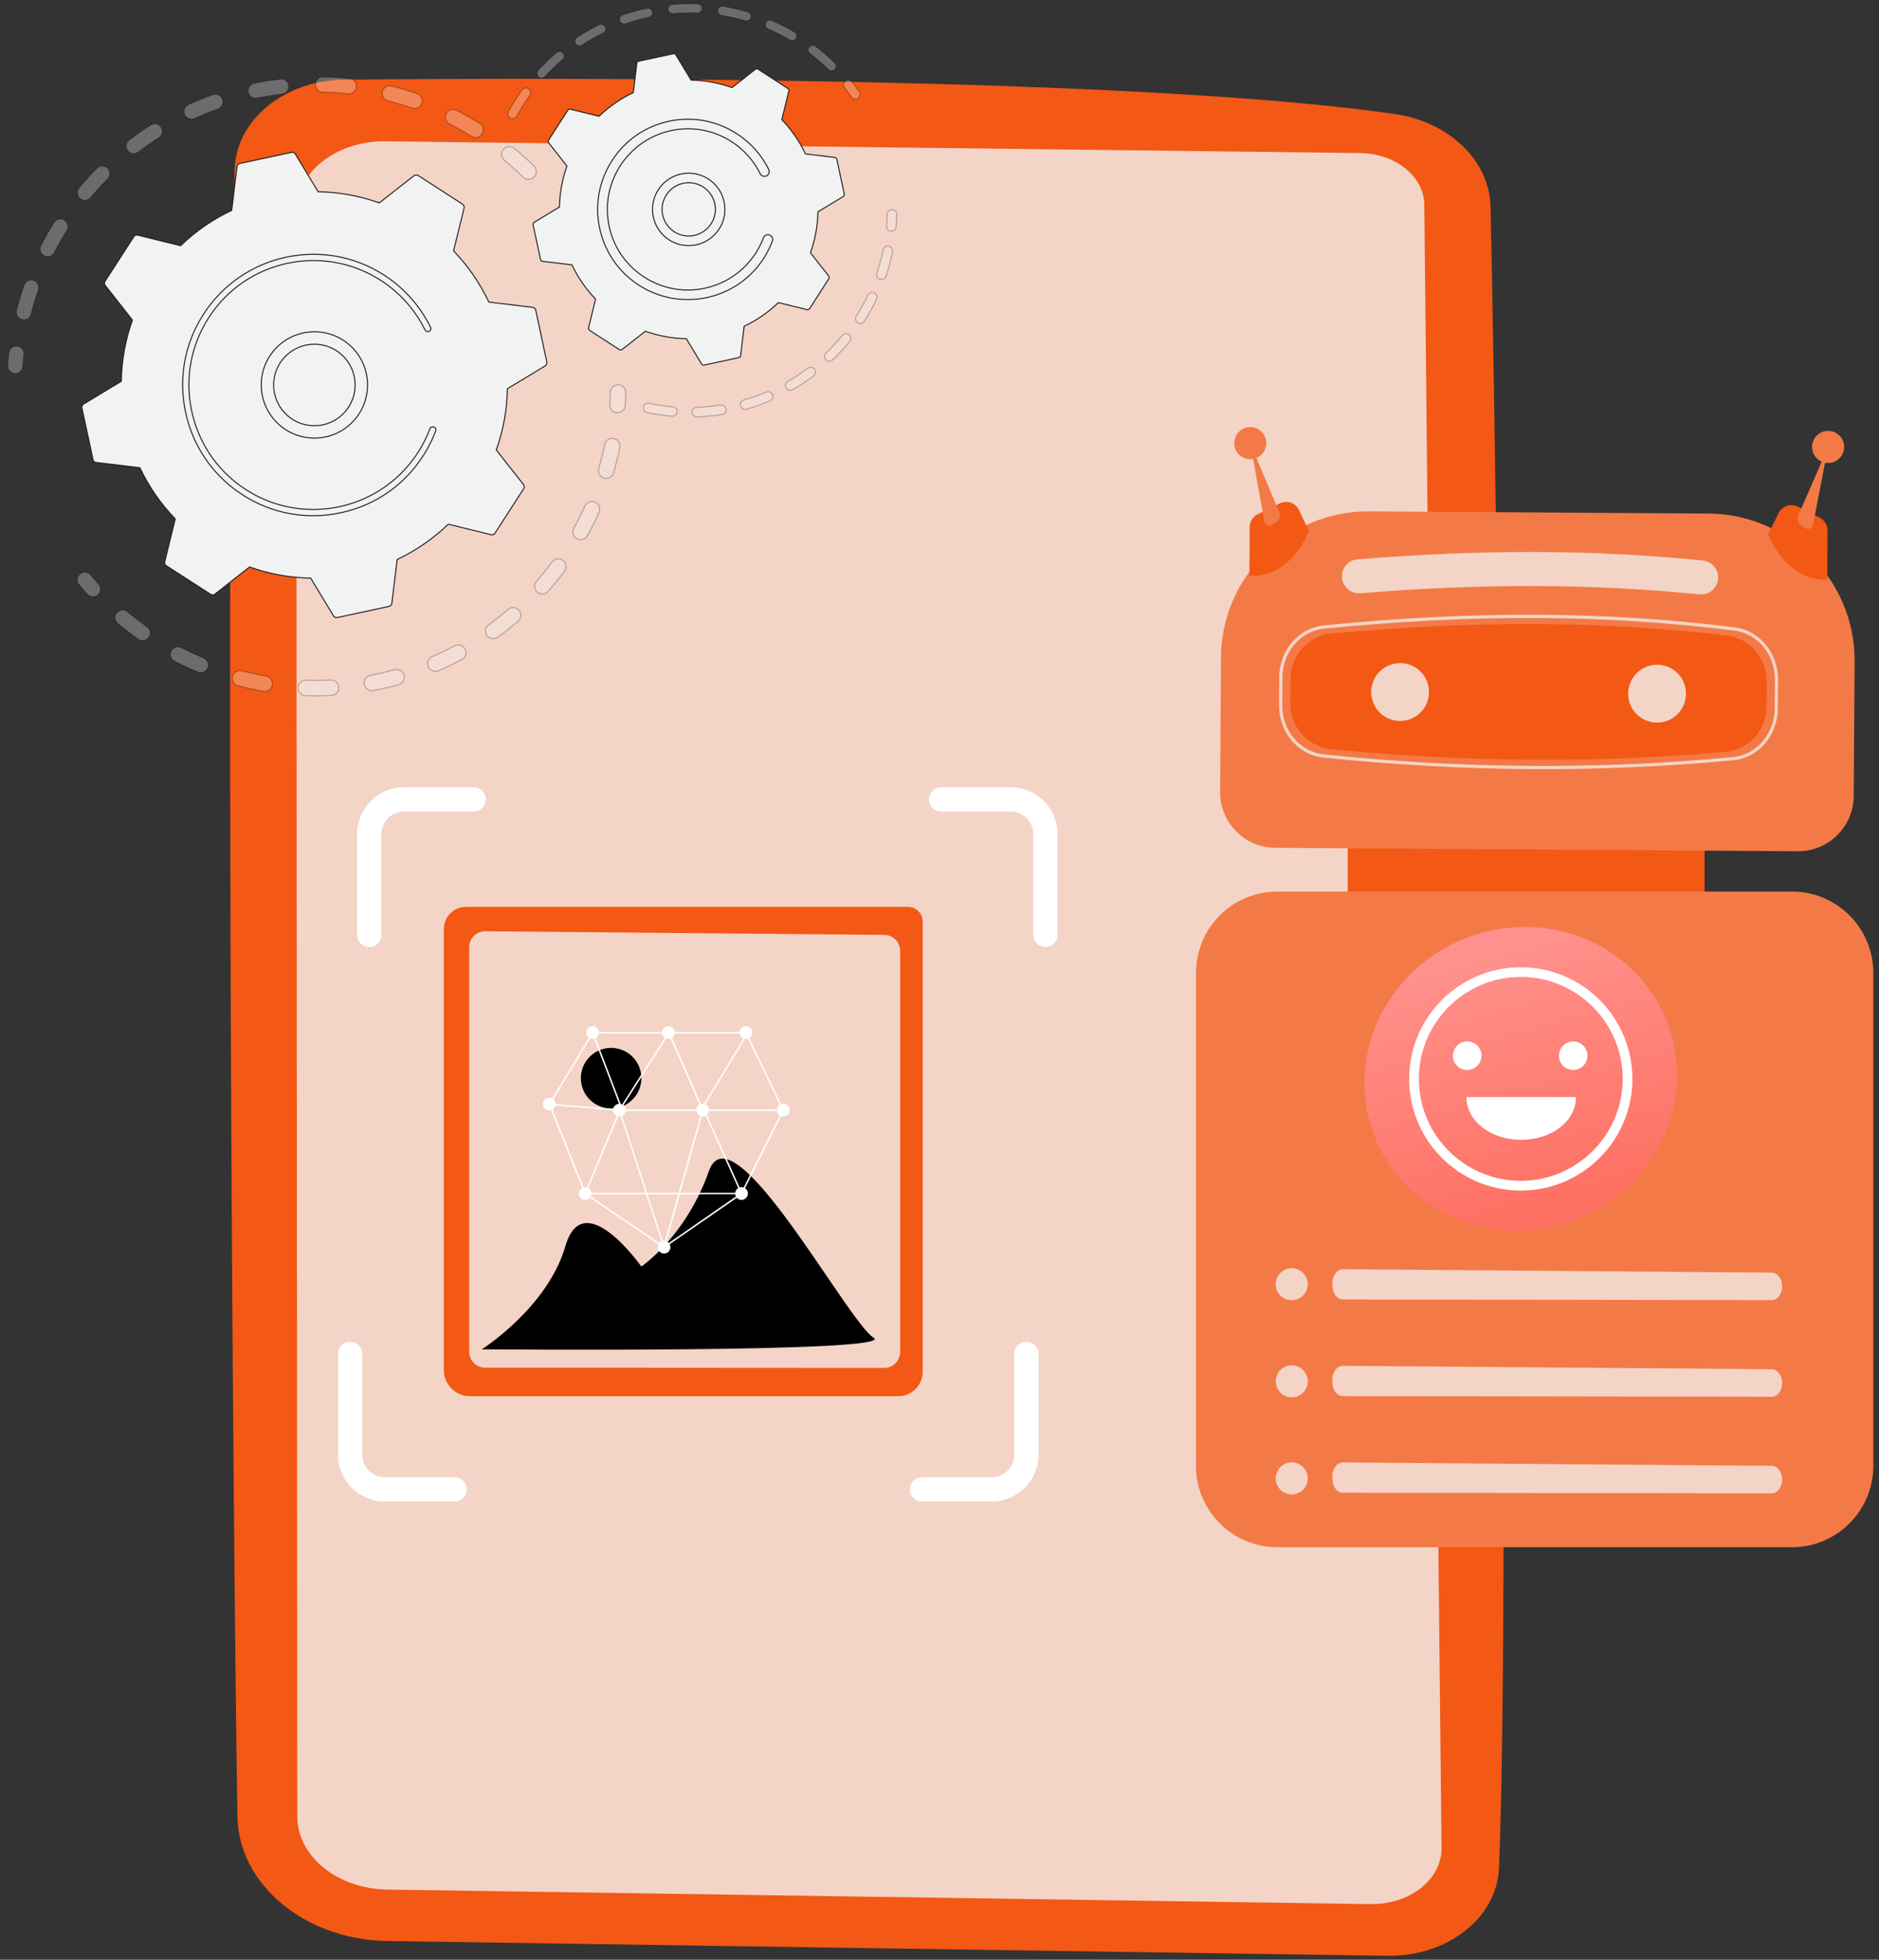 <svg width="211" height="220" viewBox="0 0 211 220" fill="none" xmlns="http://www.w3.org/2000/svg">
<rect x="0" y="0" width="211" height="220" fill="#333333" stroke="none"/>
<path d="M155.799 219.56L43.49 217.9C34.254 217.763 26.785 211.564 26.662 203.922C26.106 169.976 25.298 51.267 26.352 18.974C26.532 13.424 31.973 9.008 38.684 8.943C64.786 8.705 127.54 8.625 156.607 12.796C162.727 13.677 167.251 18.028 167.374 23.159C168.052 51.606 169.683 177.452 168.326 209.724C168.095 215.295 162.532 219.661 155.799 219.56Z" fill="#F35815"/>
<path d="M153.908 213.758L43.483 212.127C37.898 212.047 33.402 208.396 33.387 203.936L33.265 23.78C33.25 19.356 37.753 15.798 43.288 15.863L152.732 17.184C156.686 17.227 159.897 19.796 159.941 22.964L161.875 207.429C161.932 210.958 158.332 213.823 153.908 213.758Z" fill="#F3D4C7"/>
<path d="M41.462 106.313C40.712 106.313 40.099 105.7 40.099 104.949V93.634C40.099 90.74 42.458 88.381 45.352 88.381H53.182C53.932 88.381 54.546 88.994 54.546 89.745C54.546 90.495 53.932 91.108 53.182 91.108H45.352C43.959 91.108 42.826 92.241 42.826 93.634V104.949C42.826 105.707 42.22 106.313 41.462 106.313Z" fill="white"/>
<path d="M117.393 106.313C116.642 106.313 116.029 105.7 116.029 104.949V93.634C116.029 92.241 114.896 91.108 113.503 91.108H105.673C104.923 91.108 104.31 90.495 104.31 89.745C104.31 88.994 104.923 88.381 105.673 88.381H113.503C116.397 88.381 118.757 90.74 118.757 93.634V104.949C118.757 105.707 118.151 106.313 117.393 106.313Z" fill="white"/>
<path d="M51.046 168.562H43.216C40.323 168.562 37.963 166.202 37.963 163.308V151.993C37.963 151.242 38.576 150.629 39.327 150.629C40.077 150.629 40.691 151.242 40.691 151.993V163.308C40.691 164.701 41.824 165.834 43.216 165.834H51.046C51.797 165.834 52.41 166.447 52.41 167.198C52.41 167.948 51.797 168.562 51.046 168.562Z" fill="white"/>
<path d="M111.367 168.562H103.538C102.787 168.562 102.174 167.948 102.174 167.198C102.174 166.447 102.787 165.834 103.538 165.834H111.367C112.76 165.834 113.893 164.701 113.893 163.308V151.993C113.893 151.242 114.507 150.629 115.257 150.629C116.008 150.629 116.621 151.242 116.621 151.993V163.308C116.614 166.202 114.261 168.562 111.367 168.562Z" fill="white"/>
<g opacity="0.3">
<path d="M59.973 19.876C59.634 20.215 59.086 20.222 58.739 19.883C58.075 19.226 57.368 18.591 56.647 17.992C56.279 17.689 56.228 17.148 56.524 16.78C56.524 16.773 56.531 16.773 56.531 16.765C56.841 16.397 57.39 16.347 57.758 16.65C58.516 17.278 59.259 17.949 59.959 18.642C60.276 18.959 60.305 19.457 60.031 19.803C60.017 19.832 59.995 19.854 59.973 19.876ZM52.937 15.315C52.144 14.817 51.314 14.355 50.484 13.929C50.058 13.713 49.885 13.186 50.101 12.76C50.325 12.335 50.845 12.161 51.27 12.378C52.144 12.825 53.017 13.316 53.854 13.835C54.265 14.088 54.388 14.629 54.135 15.034C54.114 15.062 54.099 15.091 54.078 15.12C53.803 15.459 53.313 15.553 52.937 15.315ZM46.27 12.14C45.382 11.837 44.48 11.562 43.571 11.339C43.102 11.223 42.82 10.747 42.935 10.285C43.051 9.823 43.527 9.535 43.989 9.65C44.942 9.888 45.901 10.177 46.832 10.494C47.287 10.653 47.525 11.144 47.374 11.598C47.337 11.692 47.294 11.779 47.229 11.858C47.013 12.14 46.63 12.262 46.27 12.14ZM39.068 10.538C38.137 10.437 37.191 10.379 36.253 10.357C35.77 10.35 35.394 9.953 35.402 9.47C35.409 8.986 35.813 8.611 36.289 8.618C37.271 8.64 38.274 8.705 39.248 8.806C39.724 8.856 40.071 9.282 40.02 9.766C39.998 9.939 39.934 10.09 39.833 10.213C39.659 10.437 39.371 10.566 39.068 10.538ZM31.678 10.581C30.747 10.689 29.816 10.841 28.892 11.028C28.423 11.122 27.962 10.819 27.868 10.35C27.774 9.881 28.077 9.419 28.546 9.325C29.513 9.13 30.494 8.972 31.476 8.856C31.952 8.799 32.385 9.138 32.443 9.621C32.472 9.859 32.4 10.09 32.255 10.263C32.118 10.429 31.916 10.552 31.678 10.581ZM24.483 12.255C23.603 12.566 22.723 12.919 21.871 13.309C21.431 13.504 20.918 13.316 20.716 12.876C20.521 12.436 20.709 11.923 21.149 11.721C22.044 11.317 22.975 10.942 23.899 10.61C24.353 10.451 24.851 10.689 25.01 11.137C25.111 11.432 25.053 11.743 24.866 11.974C24.779 12.096 24.642 12.197 24.483 12.255ZM2.466 35.889C1.997 35.773 1.716 35.297 1.838 34.835C2.076 33.883 2.365 32.923 2.69 31.992C2.849 31.537 3.347 31.299 3.794 31.458C4.249 31.617 4.487 32.107 4.328 32.562C4.018 33.45 3.751 34.359 3.52 35.261C3.491 35.384 3.433 35.499 3.354 35.593C3.152 35.853 2.805 35.975 2.466 35.889ZM17.851 15.481C17.065 15.979 16.285 16.52 15.542 17.09C15.16 17.379 14.611 17.307 14.323 16.924C14.034 16.542 14.106 16 14.489 15.705C15.275 15.106 16.091 14.536 16.921 14.009C17.325 13.749 17.866 13.872 18.118 14.276C18.32 14.601 18.292 15.005 18.061 15.286C18.003 15.358 17.931 15.423 17.851 15.481ZM4.956 28.73C4.53 28.514 4.357 27.987 4.581 27.561C5.028 26.688 5.519 25.815 6.045 24.978C6.298 24.566 6.839 24.444 7.243 24.703C7.647 24.956 7.777 25.497 7.518 25.901C7.02 26.695 6.551 27.518 6.125 28.355C6.096 28.405 6.067 28.456 6.031 28.499C5.778 28.817 5.331 28.925 4.956 28.73ZM12.1 20.107C11.443 20.77 10.801 21.471 10.202 22.192C9.892 22.56 9.343 22.611 8.975 22.3C8.614 21.997 8.557 21.456 8.853 21.088C8.86 21.081 8.86 21.081 8.867 21.074C9.495 20.316 10.173 19.58 10.859 18.88C11.198 18.541 11.746 18.533 12.093 18.873C12.41 19.19 12.432 19.688 12.158 20.034C12.143 20.063 12.122 20.085 12.1 20.107Z" fill="#F1F2F2" stroke="#231F20" stroke-width="0.116" stroke-miterlimit="10"/>
<path d="M2.401 41.626C2.509 41.489 2.574 41.323 2.588 41.142C2.617 40.695 2.661 40.24 2.704 39.793C2.754 39.316 2.408 38.883 1.932 38.833C1.455 38.782 1.022 39.129 0.972 39.605C0.921 40.074 0.878 40.558 0.849 41.027C0.82 41.503 1.181 41.922 1.658 41.95C1.961 41.972 2.228 41.842 2.401 41.626Z" fill="#F1F2F2" stroke="#231F20" stroke-width="0.116" stroke-miterlimit="10"/>
</g>
<g opacity="0.3">
<path d="M11.118 66.681C11.377 66.356 11.37 65.873 11.082 65.555C10.779 65.223 10.483 64.877 10.194 64.531C9.884 64.162 9.335 64.112 8.967 64.422C8.599 64.733 8.549 65.281 8.859 65.649C9.162 66.01 9.48 66.378 9.797 66.724C10.122 67.078 10.67 67.107 11.024 66.782C11.053 66.746 11.089 66.717 11.118 66.681Z" fill="#F1F2F2" stroke="#231F20" stroke-width="0.116" stroke-miterlimit="10"/>
<path d="M61.553 66.392C61.235 66.753 60.687 66.789 60.326 66.472C59.965 66.154 59.929 65.606 60.247 65.245C60.853 64.559 61.437 63.838 61.993 63.087C62.275 62.705 62.823 62.625 63.213 62.907C63.595 63.196 63.675 63.737 63.393 64.126C63.155 64.451 62.91 64.769 62.657 65.079C62.303 65.526 61.928 65.967 61.553 66.392ZM64.779 60.482C64.36 60.251 64.209 59.717 64.439 59.299C64.887 58.49 65.305 57.653 65.681 56.816C65.876 56.376 66.395 56.181 66.828 56.376C67.268 56.571 67.463 57.09 67.268 57.523C66.871 58.404 66.431 59.284 65.962 60.136C65.94 60.179 65.912 60.222 65.883 60.258C65.623 60.59 65.154 60.691 64.779 60.482ZM58.183 69.726C57.447 70.354 56.682 70.968 55.895 71.538C55.506 71.819 54.964 71.733 54.683 71.343C54.401 70.953 54.488 70.412 54.878 70.13C55.628 69.589 56.357 69.012 57.05 68.413C57.411 68.103 57.966 68.139 58.277 68.507C58.551 68.832 58.551 69.293 58.298 69.618C58.262 69.647 58.226 69.69 58.183 69.726ZM67.824 53.67C67.362 53.533 67.095 53.049 67.232 52.595C67.492 51.707 67.716 50.805 67.896 49.903C67.99 49.434 68.452 49.124 68.921 49.225C69.39 49.318 69.7 49.78 69.599 50.249C69.404 51.202 69.173 52.154 68.899 53.085C68.863 53.201 68.813 53.302 68.748 53.389C68.531 53.641 68.17 53.771 67.824 53.67ZM51.868 74.034C51.017 74.489 50.129 74.915 49.235 75.297C48.794 75.485 48.282 75.283 48.094 74.843C47.907 74.403 48.109 73.89 48.549 73.703C49.393 73.342 50.238 72.938 51.046 72.505C51.472 72.281 51.998 72.44 52.222 72.865C52.388 73.183 52.345 73.551 52.136 73.818C52.071 73.905 51.977 73.977 51.868 74.034ZM44.768 76.863C43.83 77.123 42.877 77.34 41.924 77.52C41.455 77.607 41.001 77.296 40.907 76.827C40.82 76.351 41.131 75.896 41.6 75.81C42.502 75.644 43.411 75.427 44.299 75.189C44.76 75.059 45.244 75.333 45.367 75.795C45.446 76.077 45.374 76.358 45.208 76.567C45.1 76.704 44.948 76.813 44.768 76.863ZM37.212 78.076C36.245 78.126 35.264 78.133 34.297 78.097C33.813 78.083 33.438 77.679 33.46 77.195C33.474 76.712 33.878 76.337 34.362 76.358C35.278 76.387 36.216 76.38 37.133 76.337C37.616 76.315 38.02 76.683 38.042 77.166C38.056 77.39 37.984 77.592 37.854 77.751C37.703 77.931 37.472 78.061 37.212 78.076ZM29.577 77.607C28.625 77.441 27.658 77.231 26.727 76.986C26.265 76.863 25.983 76.387 26.106 75.925C26.229 75.463 26.705 75.182 27.167 75.305C28.055 75.535 28.971 75.737 29.88 75.889C30.357 75.969 30.674 76.423 30.587 76.892C30.559 77.044 30.501 77.174 30.407 77.289C30.212 77.534 29.902 77.664 29.577 77.607ZM22.224 75.471C21.329 75.103 20.441 74.684 19.575 74.237C19.149 74.013 18.984 73.493 19.2 73.06C19.424 72.635 19.943 72.469 20.369 72.685C21.185 73.111 22.036 73.501 22.88 73.854C23.321 74.042 23.537 74.547 23.349 74.994C23.321 75.074 23.277 75.139 23.227 75.204C23.003 75.507 22.592 75.622 22.224 75.471ZM15.527 71.783C14.942 71.372 14.365 70.939 13.809 70.491C13.607 70.332 13.412 70.166 13.21 70.001C12.842 69.69 12.785 69.142 13.102 68.774C13.412 68.406 13.961 68.355 14.329 68.665C14.517 68.824 14.704 68.976 14.899 69.127C15.426 69.553 15.974 69.964 16.53 70.354C16.92 70.628 17.021 71.177 16.739 71.567C16.732 71.581 16.718 71.595 16.71 71.61C16.422 71.971 15.909 72.043 15.527 71.783Z" fill="#F1F2F2" stroke="#231F20" stroke-width="0.116" stroke-miterlimit="10"/>
<path d="M70.025 46.006C70.133 45.869 70.205 45.703 70.212 45.515C70.241 45.046 70.263 44.563 70.27 44.087C70.277 43.603 69.895 43.206 69.419 43.199C68.935 43.192 68.538 43.567 68.531 44.05C68.524 44.505 68.502 44.96 68.473 45.407C68.444 45.883 68.805 46.302 69.289 46.331C69.585 46.352 69.859 46.223 70.025 46.006Z" fill="#F1F2F2" stroke="#231F20" stroke-width="0.116" stroke-miterlimit="10"/>
</g>
<path d="M60.161 34.821C60.124 34.648 59.987 34.525 59.814 34.503L54.9 33.911C53.911 31.826 52.583 29.878 50.931 28.167L52.114 23.361C52.158 23.195 52.086 23.015 51.941 22.921L46.955 19.702C46.81 19.609 46.623 19.616 46.486 19.724L42.596 22.777C40.359 21.976 38.035 21.564 35.726 21.528L33.164 17.292C33.078 17.141 32.897 17.069 32.731 17.105L26.929 18.353C26.763 18.389 26.633 18.526 26.612 18.699L26.02 23.614C23.934 24.602 21.986 25.93 20.276 27.583L15.47 26.399C15.304 26.356 15.123 26.428 15.029 26.572L11.796 31.573C11.703 31.718 11.71 31.905 11.818 32.042L14.871 35.932C14.07 38.169 13.658 40.493 13.622 42.802L9.386 45.364C9.235 45.45 9.163 45.631 9.199 45.797L10.447 51.599C10.483 51.765 10.62 51.895 10.793 51.916L15.708 52.508C16.696 54.594 18.024 56.542 19.677 58.252L18.5 63.066C18.457 63.232 18.529 63.412 18.674 63.506L23.66 66.724C23.805 66.818 23.992 66.811 24.129 66.703L28.019 63.65C30.256 64.451 32.58 64.862 34.889 64.898L37.451 69.135C37.537 69.286 37.718 69.358 37.884 69.322L43.686 68.074C43.852 68.038 43.981 67.901 44.003 67.727L44.595 62.813C46.68 61.824 48.629 60.497 50.339 58.844L55.145 60.028C55.311 60.071 55.492 59.999 55.585 59.854L58.804 54.868C58.898 54.724 58.891 54.536 58.782 54.399L55.73 50.509C56.531 48.272 56.942 45.948 56.978 43.639L61.214 41.077C61.366 40.991 61.438 40.81 61.402 40.644L60.161 34.821Z" fill="#F1F2F2" stroke="#231F20" stroke-width="0.116" stroke-miterlimit="10"/>
<path d="M39.378 47.579C36.975 49.824 33.186 49.694 30.942 47.283C29.852 46.114 29.29 44.599 29.34 43.004C29.398 41.409 30.069 39.937 31.238 38.847C33.641 36.603 37.43 36.733 39.674 39.143C41.716 41.33 41.788 44.664 39.977 46.937C39.789 47.161 39.594 47.377 39.378 47.579ZM30.733 43.055C30.689 44.274 31.122 45.443 31.96 46.338C33.677 48.185 36.578 48.286 38.425 46.562C40.273 44.844 40.374 41.943 38.649 40.096C36.932 38.248 34.031 38.148 32.183 39.872C32.017 40.031 31.866 40.197 31.721 40.37C31.115 41.128 30.769 42.059 30.733 43.055Z" fill="#F1F2F2" stroke="#231F20" stroke-width="0.116" stroke-miterlimit="10"/>
<path d="M46.63 52.407C46.94 52.017 47.236 51.606 47.51 51.18C47.597 51.043 47.684 50.913 47.763 50.776C48.167 50.105 48.521 49.398 48.809 48.669C48.816 48.662 48.816 48.647 48.824 48.64C48.838 48.611 48.845 48.582 48.86 48.553C48.881 48.496 48.903 48.445 48.925 48.388C48.982 48.243 48.932 48.084 48.816 47.991C48.788 47.969 48.759 47.947 48.723 47.94C48.542 47.875 48.34 47.962 48.275 48.142C47.929 49.066 47.474 49.961 46.933 50.798C44.248 54.962 39.709 57.22 35.091 57.191C32.522 57.177 29.924 56.455 27.615 54.962C27.211 54.702 26.821 54.42 26.446 54.124C23.942 52.126 22.217 49.34 21.531 46.165C20.745 42.513 21.423 38.775 23.451 35.643C27.629 29.163 36.296 27.301 42.769 31.48C43.166 31.739 43.556 32.014 43.924 32.309C45.519 33.587 46.825 35.196 47.727 37.036C47.748 37.087 47.785 37.123 47.821 37.152C47.922 37.231 48.066 37.253 48.189 37.195C48.362 37.108 48.434 36.899 48.347 36.726C47.395 34.799 46.031 33.103 44.357 31.761C43.967 31.451 43.563 31.162 43.144 30.888C36.347 26.5 27.247 28.463 22.859 35.261C20.73 38.552 20.016 42.477 20.846 46.309C21.567 49.643 23.379 52.566 26.006 54.666C26.395 54.976 26.806 55.272 27.232 55.546C30.523 57.675 34.449 58.389 38.281 57.559C41.607 56.852 44.53 55.041 46.63 52.407Z" fill="#F1F2F2" stroke="#231F20" stroke-width="0.116" stroke-miterlimit="10"/>
<g opacity="0.3">
<path d="M96.474 10.92C96.618 10.74 96.632 10.48 96.495 10.278C96.236 9.903 95.954 9.535 95.673 9.174C95.485 8.943 95.153 8.9 94.915 9.087C94.684 9.268 94.641 9.607 94.828 9.845C95.095 10.184 95.362 10.538 95.615 10.899C95.788 11.144 96.12 11.202 96.365 11.028C96.409 10.999 96.445 10.963 96.474 10.92Z" fill="#F1F2F2" stroke="#231F20" stroke-width="0.116" stroke-miterlimit="10"/>
<path d="M93.768 7.81C93.558 8.019 93.219 8.026 93.01 7.817C92.476 7.29 91.906 6.792 91.321 6.323C91.199 6.222 91.076 6.128 90.946 6.027C90.708 5.847 90.665 5.508 90.845 5.277C91.025 5.06 91.365 4.995 91.596 5.176C91.725 5.277 91.855 5.378 91.985 5.479C92.599 5.97 93.198 6.497 93.753 7.045C93.955 7.24 93.97 7.55 93.797 7.767C93.789 7.781 93.782 7.795 93.768 7.81ZM88.68 4.505C87.894 4.043 87.078 3.632 86.248 3.271C85.974 3.155 85.851 2.838 85.967 2.564C86.082 2.289 86.4 2.167 86.674 2.282C87.547 2.657 88.406 3.098 89.221 3.574C89.474 3.725 89.561 4.05 89.416 4.31C89.402 4.332 89.387 4.353 89.373 4.375C89.207 4.584 88.911 4.642 88.68 4.505ZM83.679 2.347C82.806 2.095 81.911 1.892 81.016 1.748C80.721 1.698 80.526 1.423 80.569 1.135C80.62 0.839 80.894 0.644 81.182 0.687C82.121 0.839 83.059 1.048 83.975 1.315C84.257 1.402 84.422 1.698 84.343 1.979C84.322 2.051 84.293 2.109 84.249 2.167C84.119 2.333 83.896 2.412 83.679 2.347ZM78.303 1.481C77.394 1.445 76.477 1.474 75.575 1.553C75.279 1.582 75.02 1.358 74.991 1.063C74.962 0.767 75.186 0.507 75.481 0.478C76.427 0.399 77.386 0.37 78.339 0.406C78.635 0.413 78.866 0.666 78.859 0.962C78.852 1.084 78.808 1.192 78.743 1.279C78.642 1.409 78.476 1.488 78.303 1.481ZM72.876 1.957C71.989 2.145 71.101 2.39 70.25 2.686C69.968 2.78 69.665 2.636 69.564 2.354C69.47 2.073 69.615 1.77 69.896 1.669C70.791 1.358 71.722 1.099 72.653 0.904C72.941 0.839 73.23 1.026 73.288 1.315C73.324 1.481 73.28 1.64 73.179 1.763C73.107 1.856 72.999 1.929 72.876 1.957ZM67.731 3.733C66.916 4.13 66.122 4.584 65.364 5.082C65.119 5.248 64.78 5.176 64.621 4.923C64.462 4.678 64.527 4.346 64.779 4.18C65.573 3.66 66.41 3.184 67.262 2.766C67.529 2.636 67.854 2.744 67.984 3.011C68.077 3.206 68.049 3.422 67.919 3.581C67.861 3.646 67.803 3.697 67.731 3.733ZM63.178 6.713C62.485 7.298 61.828 7.933 61.207 8.604C61.005 8.82 60.666 8.835 60.45 8.633C60.233 8.43 60.219 8.099 60.421 7.875C61.07 7.175 61.763 6.504 62.485 5.89C62.709 5.695 63.048 5.724 63.242 5.955C63.408 6.157 63.408 6.439 63.25 6.641C63.228 6.662 63.199 6.691 63.178 6.713ZM57.311 13.251C57.051 13.107 56.957 12.782 57.094 12.522C57.484 11.8 57.924 11.086 58.4 10.408C58.472 10.307 58.545 10.198 58.617 10.098C58.783 9.852 59.122 9.802 59.367 9.975C59.605 10.148 59.663 10.48 59.49 10.725C59.418 10.819 59.353 10.92 59.288 11.014C58.833 11.663 58.415 12.349 58.047 13.034C58.032 13.063 58.011 13.092 57.996 13.114C57.823 13.316 57.541 13.374 57.311 13.251Z" fill="#F1F2F2" stroke="#231F20" stroke-width="0.116" stroke-miterlimit="10"/>
</g>
<g opacity="0.3">
<path d="M95.413 38.342C94.822 39.064 94.179 39.757 93.501 40.406C93.284 40.608 92.945 40.601 92.743 40.392C92.541 40.175 92.548 39.836 92.758 39.634C93.4 39.021 94.013 38.357 94.584 37.664C94.771 37.433 95.11 37.404 95.341 37.592C95.572 37.772 95.601 38.104 95.413 38.342C95.421 38.342 95.421 38.335 95.413 38.342ZM96.323 36.228C96.07 36.069 95.998 35.737 96.157 35.485C96.633 34.734 97.073 33.94 97.463 33.139C97.593 32.872 97.91 32.757 98.177 32.887C98.444 33.017 98.56 33.334 98.43 33.601C98.026 34.446 97.564 35.275 97.066 36.062C97.059 36.076 97.044 36.091 97.03 36.112C96.864 36.322 96.561 36.372 96.323 36.228ZM91.35 42.218C90.6 42.78 89.806 43.293 88.998 43.755C88.738 43.899 88.413 43.812 88.262 43.553C88.118 43.293 88.204 42.968 88.464 42.816C89.236 42.376 89.994 41.878 90.708 41.344C90.946 41.164 91.286 41.214 91.459 41.453C91.61 41.655 91.596 41.922 91.444 42.109C91.423 42.16 91.394 42.189 91.35 42.218ZM98.812 31.328C98.531 31.234 98.379 30.931 98.473 30.65C98.754 29.805 98.993 28.932 99.173 28.059C99.231 27.77 99.519 27.583 99.808 27.64C100.097 27.698 100.284 27.987 100.227 28.276C100.039 29.192 99.794 30.108 99.498 30.996C99.476 31.054 99.447 31.111 99.411 31.162C99.267 31.328 99.029 31.407 98.812 31.328ZM86.472 45.003C85.614 45.364 84.719 45.674 83.817 45.934C83.528 46.013 83.232 45.847 83.153 45.566C83.073 45.277 83.239 44.981 83.521 44.902C84.379 44.657 85.231 44.361 86.054 44.014C86.328 43.899 86.645 44.029 86.754 44.303C86.833 44.491 86.797 44.7 86.674 44.844C86.631 44.909 86.559 44.967 86.472 45.003ZM81.074 46.533C80.151 46.677 79.205 46.764 78.275 46.8C77.979 46.807 77.726 46.576 77.719 46.28C77.712 45.984 77.942 45.732 78.238 45.725C79.126 45.696 80.028 45.609 80.908 45.472C81.204 45.429 81.478 45.624 81.522 45.919C81.543 46.071 81.5 46.223 81.414 46.338C81.327 46.439 81.212 46.511 81.074 46.533ZM75.453 46.728C74.522 46.648 73.584 46.504 72.667 46.316C72.379 46.252 72.191 45.97 72.256 45.681C72.314 45.393 72.602 45.205 72.891 45.27C73.764 45.458 74.659 45.588 75.547 45.667C75.843 45.696 76.059 45.956 76.037 46.252C76.03 46.36 75.987 46.461 75.922 46.54C75.814 46.663 75.641 46.742 75.453 46.728Z" fill="#F1F2F2"/>
<path d="M95.413 38.342C94.822 39.064 94.179 39.757 93.501 40.406C93.284 40.608 92.945 40.601 92.743 40.392C92.541 40.175 92.548 39.836 92.758 39.634C93.4 39.021 94.013 38.357 94.584 37.664C94.771 37.433 95.11 37.404 95.341 37.592C95.572 37.772 95.601 38.104 95.413 38.342ZM95.413 38.342C95.421 38.335 95.421 38.342 95.413 38.342ZM96.323 36.228C96.07 36.069 95.998 35.737 96.157 35.485C96.633 34.734 97.073 33.94 97.463 33.139C97.593 32.872 97.91 32.757 98.177 32.887C98.444 33.017 98.56 33.334 98.43 33.601C98.026 34.446 97.564 35.275 97.066 36.062C97.059 36.076 97.044 36.091 97.03 36.112C96.864 36.322 96.561 36.372 96.323 36.228ZM91.35 42.218C90.6 42.78 89.806 43.293 88.998 43.755C88.738 43.899 88.413 43.812 88.262 43.553C88.118 43.293 88.204 42.968 88.464 42.816C89.236 42.376 89.994 41.878 90.708 41.344C90.946 41.164 91.286 41.214 91.459 41.453C91.61 41.655 91.596 41.922 91.444 42.109C91.423 42.16 91.394 42.189 91.35 42.218ZM98.812 31.328C98.531 31.234 98.379 30.931 98.473 30.65C98.754 29.805 98.993 28.932 99.173 28.059C99.231 27.77 99.519 27.583 99.808 27.64C100.097 27.698 100.284 27.987 100.227 28.276C100.039 29.192 99.794 30.108 99.498 30.996C99.476 31.054 99.447 31.111 99.411 31.162C99.267 31.328 99.029 31.407 98.812 31.328ZM86.472 45.003C85.614 45.364 84.719 45.674 83.817 45.934C83.528 46.013 83.232 45.847 83.153 45.566C83.073 45.277 83.239 44.981 83.521 44.902C84.379 44.657 85.231 44.361 86.054 44.014C86.328 43.899 86.645 44.029 86.754 44.303C86.833 44.491 86.797 44.7 86.674 44.844C86.631 44.909 86.559 44.967 86.472 45.003ZM81.074 46.533C80.151 46.677 79.205 46.764 78.275 46.8C77.979 46.807 77.726 46.576 77.719 46.28C77.712 45.984 77.942 45.732 78.238 45.725C79.126 45.696 80.028 45.609 80.908 45.472C81.204 45.429 81.478 45.624 81.522 45.919C81.543 46.071 81.5 46.223 81.414 46.338C81.327 46.439 81.212 46.511 81.074 46.533ZM75.453 46.728C74.522 46.648 73.584 46.504 72.667 46.316C72.379 46.252 72.191 45.97 72.256 45.681C72.314 45.393 72.602 45.205 72.891 45.27C73.764 45.458 74.659 45.588 75.547 45.667C75.843 45.696 76.059 45.956 76.037 46.252C76.03 46.36 75.987 46.461 75.922 46.54C75.814 46.663 75.641 46.742 75.453 46.728Z" stroke="#231F20" stroke-width="0.116" stroke-miterlimit="10"/>
<path d="M100.508 25.757C100.573 25.678 100.616 25.577 100.623 25.461C100.659 24.999 100.681 24.545 100.695 24.09C100.703 23.794 100.464 23.549 100.169 23.542C99.873 23.534 99.627 23.773 99.62 24.068C99.613 24.501 99.591 24.942 99.555 25.375C99.534 25.67 99.75 25.93 100.046 25.952C100.234 25.966 100.4 25.887 100.508 25.757Z" fill="#F1F2F2" stroke="#231F20" stroke-width="0.116" stroke-miterlimit="10"/>
</g>
<path d="M93.97 17.884C93.948 17.768 93.855 17.682 93.739 17.675L90.448 17.278C89.784 15.878 88.897 14.579 87.793 13.431L88.579 10.22C88.608 10.105 88.558 9.989 88.464 9.924L85.13 7.774C85.029 7.709 84.906 7.716 84.812 7.788L82.207 9.83C80.706 9.296 79.155 9.022 77.611 8.993L75.893 6.157C75.835 6.056 75.72 6.006 75.604 6.035L71.722 6.872C71.606 6.893 71.52 6.987 71.513 7.103L71.116 10.393C69.716 11.057 68.417 11.945 67.269 13.049L64.058 12.262C63.943 12.233 63.827 12.284 63.762 12.378L61.605 15.719C61.54 15.82 61.547 15.943 61.619 16.037L63.661 18.642C63.127 20.143 62.853 21.694 62.824 23.238L59.988 24.956C59.887 25.014 59.837 25.129 59.865 25.245L60.703 29.127C60.724 29.242 60.818 29.329 60.934 29.336L64.224 29.733C64.888 31.133 65.776 32.432 66.88 33.58L66.093 36.791C66.064 36.906 66.115 37.022 66.209 37.087L69.55 39.244C69.651 39.309 69.773 39.302 69.867 39.23L72.472 37.188C73.974 37.722 75.525 37.996 77.069 38.025L78.787 40.861C78.844 40.962 78.96 41.012 79.075 40.983L82.958 40.146C83.073 40.125 83.16 40.031 83.167 39.916L83.564 36.625C84.964 35.961 86.263 35.073 87.41 33.969L90.622 34.756C90.737 34.785 90.853 34.734 90.918 34.64L93.068 31.299C93.133 31.198 93.126 31.075 93.053 30.982L91.011 28.377C91.545 26.875 91.82 25.324 91.848 23.78L94.684 22.062C94.785 22.005 94.836 21.889 94.807 21.773L93.97 17.884Z" fill="#F1F2F2" stroke="#231F20" stroke-width="0.116" stroke-miterlimit="10"/>
<path d="M80.107 26.479C79.313 27.222 78.281 27.604 77.192 27.568C76.109 27.532 75.099 27.07 74.363 26.277C72.833 24.638 72.927 22.062 74.565 20.532C76.203 19.003 78.779 19.096 80.309 20.734C81.053 21.528 81.435 22.56 81.399 23.65C81.37 24.53 81.06 25.36 80.519 26.038C80.396 26.19 80.259 26.334 80.107 26.479ZM75.15 25.541C75.691 26.125 76.434 26.464 77.235 26.493C78.036 26.522 78.794 26.233 79.378 25.692C79.963 25.144 80.302 24.407 80.331 23.607C80.36 22.805 80.071 22.048 79.53 21.463C78.404 20.258 76.513 20.193 75.301 21.312C75.193 21.413 75.092 21.521 75.005 21.636C74.089 22.777 74.125 24.444 75.15 25.541Z" fill="#F1F2F2" stroke="#231F20" stroke-width="0.116" stroke-miterlimit="10"/>
<path d="M85.159 29.841C85.368 29.574 85.57 29.3 85.758 29.004C86.133 28.427 86.443 27.806 86.696 27.164C86.71 27.135 86.718 27.106 86.732 27.078C86.819 26.854 86.739 26.608 86.566 26.471C86.523 26.435 86.472 26.407 86.422 26.385C86.147 26.277 85.837 26.421 85.729 26.695C85.505 27.294 85.209 27.871 84.863 28.413C84.841 28.442 84.827 28.47 84.805 28.499C83.968 29.769 82.842 30.787 81.529 31.487C80.814 31.869 80.049 32.151 79.241 32.331C79.234 32.331 79.227 32.331 79.22 32.338C79.198 32.346 79.176 32.346 79.162 32.353C76.802 32.865 74.377 32.418 72.35 31.111C72.09 30.945 71.837 30.758 71.592 30.57C69.968 29.271 68.85 27.474 68.409 25.418C67.897 23.058 68.345 20.633 69.651 18.606C70.964 16.578 72.985 15.178 75.344 14.665C77.704 14.153 80.129 14.601 82.157 15.907C82.416 16.073 82.662 16.253 82.9 16.441C83.932 17.27 84.776 18.31 85.361 19.5C85.397 19.573 85.447 19.637 85.505 19.681C85.664 19.803 85.888 19.84 86.075 19.746C86.342 19.616 86.45 19.291 86.321 19.024C85.664 17.696 84.726 16.527 83.564 15.604C83.297 15.387 83.016 15.192 82.727 15.005C80.454 13.54 77.748 13.042 75.106 13.612C72.465 14.182 70.199 15.741 68.734 18.021C67.269 20.294 66.771 23 67.341 25.642C67.839 27.944 69.088 29.957 70.899 31.407C71.166 31.624 71.448 31.826 71.743 32.014C76.16 34.857 81.955 33.846 85.159 29.841Z" fill="#F1F2F2" stroke="#231F20" stroke-width="0.116" stroke-miterlimit="10"/>
<path d="M191.412 90.271H151.34V102.128H191.412V90.271Z" fill="#F35815"/>
<path d="M191.874 57.653L153.721 57.408C144.643 57.35 137.167 64.725 137.109 73.804L137.008 88.915C136.986 92.335 139.765 95.15 143.185 95.178L201.898 95.561C205.318 95.583 208.132 92.804 208.161 89.384L208.262 74.273C208.327 65.187 200.945 57.711 191.874 57.653Z" fill="#F37A46"/>
<path d="M198.376 79.338C198.362 81.98 196.341 84.181 193.707 84.412C179.469 85.66 164.712 85.602 149.521 84.109C146.887 83.849 144.881 81.619 144.896 78.971L144.91 76.192C144.924 73.558 146.938 71.364 149.557 71.119C164.336 69.748 179.108 69.589 193.88 71.336C196.464 71.639 198.405 73.854 198.383 76.459L198.376 79.338Z" fill="#F35815"/>
<path d="M157.221 80.933C159.014 80.933 160.468 79.48 160.468 77.686C160.468 75.892 159.014 74.439 157.221 74.439C155.428 74.439 153.974 75.892 153.974 77.686C153.974 79.48 155.428 80.933 157.221 80.933Z" fill="#F3D4C7"/>
<path d="M189.327 77.895C189.312 79.692 187.855 81.135 186.058 81.121C184.261 81.107 182.818 79.649 182.832 77.852C182.847 76.055 184.304 74.612 186.101 74.626C187.898 74.633 189.341 76.098 189.327 77.895Z" fill="#F3D4C7"/>
<path d="M142.197 49.759C142.19 50.755 141.381 51.556 140.385 51.548C139.39 51.541 138.589 50.733 138.596 49.737C138.603 48.741 139.411 47.94 140.407 47.947C141.403 47.955 142.204 48.77 142.197 49.759Z" fill="#F37A46"/>
<path d="M140.299 64.646C140.299 64.646 144.6 65.223 146.988 59.623L145.863 57.256C145.48 56.448 144.513 56.116 143.712 56.506L141.23 57.725C140.689 57.992 140.342 58.548 140.335 59.154L140.299 64.646Z" fill="#F35815"/>
<path d="M140.746 50.589C140.703 50.48 140.537 50.531 140.559 50.646L141.987 58.57C142.023 58.75 142.139 58.902 142.312 58.974C142.485 59.046 142.673 59.032 142.825 58.931L143.286 58.627C143.669 58.375 143.82 57.884 143.64 57.466L140.746 50.589Z" fill="#F37A46"/>
<path d="M203.485 50.163C203.478 51.159 204.279 51.974 205.275 51.974C206.271 51.981 207.086 51.18 207.086 50.184C207.094 49.189 206.293 48.373 205.297 48.373C204.301 48.359 203.493 49.167 203.485 50.163Z" fill="#F37A46"/>
<path d="M205.188 65.065C205.188 65.065 200.88 65.584 198.563 59.955L199.725 57.603C200.122 56.802 201.089 56.477 201.89 56.881L204.351 58.13C204.892 58.404 205.231 58.959 205.224 59.566L205.188 65.065Z" fill="#F35815"/>
<path d="M205.116 51.058L203.586 58.923C203.55 59.111 203.42 59.27 203.247 59.342C203.074 59.414 202.871 59.392 202.713 59.284L202.287 58.996C201.904 58.736 201.767 58.245 201.948 57.827L204.928 50.993C204.971 50.892 205.137 50.942 205.116 51.058Z" fill="#F37A46"/>
<path d="M152.588 66.602C151.606 66.594 150.784 65.844 150.697 64.848C150.61 63.794 151.39 62.878 152.443 62.791C166.328 61.651 179.007 61.694 191.217 62.921C192.263 63.029 193.028 63.96 192.927 65.014C192.819 66.06 191.888 66.825 190.834 66.724C178.862 65.519 166.407 65.476 152.761 66.602C152.703 66.602 152.645 66.602 152.588 66.602Z" fill="#F3D4C7"/>
<path d="M171.87 86.338C164.156 86.288 156.384 85.855 148.597 85.039C145.747 84.744 143.611 82.203 143.625 79.136L143.647 76.041C143.668 72.995 145.819 70.491 148.648 70.21C165.346 68.543 180.45 68.615 194.818 70.433C197.596 70.787 199.682 73.313 199.66 76.322L199.639 79.519C199.617 82.579 197.459 85.083 194.616 85.35C187.14 86.057 179.534 86.389 171.87 86.338ZM172.952 69.38C165.202 69.329 157.149 69.726 148.691 70.571C146.043 70.838 144.029 73.19 144.015 76.048L143.993 79.144C143.971 82.023 145.97 84.404 148.64 84.686C164.127 86.309 179.591 86.411 194.594 84.996C197.25 84.744 199.27 82.391 199.292 79.519L199.314 76.322C199.335 73.501 197.387 71.119 194.782 70.794C187.717 69.9 180.472 69.43 172.952 69.38Z" fill="#F3D4C7"/>
<path d="M201.226 173.692H143.438C138.393 173.692 134.302 169.601 134.302 164.557V109.221C134.302 104.177 138.393 100.086 143.438 100.086H201.226C206.271 100.086 210.362 104.177 210.362 109.221V164.557C210.355 169.601 206.271 173.692 201.226 173.692Z" fill="#F37A46"/>
<path d="M188.315 120.659C188.315 121.128 188.294 121.59 188.258 122.045C187.839 127.075 185.162 131.592 181.178 134.551C178.4 136.622 174.98 137.935 171.249 138.13C161.42 138.65 153.229 131.239 153.229 121.576C153.229 116.582 155.416 112.072 158.887 108.882C159.414 108.399 159.97 107.944 160.554 107.518C163.563 105.346 167.265 104.069 171.249 104.069C180.789 104.076 188.315 111.502 188.315 120.659Z" fill="url(#paint0_linear_42_60)"/>
<path d="M170.772 133.656C163.859 133.656 158.237 128.034 158.237 121.121C158.237 114.208 163.859 108.586 170.772 108.586C177.685 108.586 183.307 114.208 183.307 121.121C183.307 128.034 177.685 133.656 170.772 133.656ZM170.772 109.669C164.458 109.669 159.327 114.807 159.327 121.114C159.327 127.428 164.465 132.559 170.772 132.559C177.086 132.559 182.217 127.421 182.217 121.114C182.217 114.807 177.086 109.669 170.772 109.669Z" fill="white"/>
<path d="M164.761 120.118C165.646 120.118 166.363 119.401 166.363 118.516C166.363 117.631 165.646 116.914 164.761 116.914C163.876 116.914 163.159 117.631 163.159 118.516C163.159 119.401 163.876 120.118 164.761 120.118Z" fill="white"/>
<path d="M176.661 120.118C177.545 120.118 178.263 119.401 178.263 118.516C178.263 117.631 177.545 116.914 176.661 116.914C175.776 116.914 175.059 117.631 175.059 118.516C175.059 119.401 175.776 120.118 176.661 120.118Z" fill="white"/>
<path d="M176.971 123.156C176.971 125.884 174.222 127.955 170.823 127.955C167.424 127.955 164.675 125.884 164.675 123.156H176.971Z" fill="white"/>
<path d="M146.851 144.185C146.843 145.181 146.035 145.974 145.039 145.967C144.043 145.96 143.25 145.152 143.257 144.156C143.264 143.16 144.072 142.366 145.068 142.373C146.057 142.381 146.858 143.196 146.851 144.185Z" fill="#F3D4C7"/>
<path d="M146.851 155.081C146.843 156.077 146.035 156.871 145.039 156.864C144.043 156.857 143.25 156.048 143.257 155.053C143.264 154.057 144.072 153.263 145.068 153.27C146.057 153.277 146.858 154.093 146.851 155.081Z" fill="#F3D4C7"/>
<path d="M146.851 165.978C146.843 166.974 146.035 167.768 145.039 167.761C144.043 167.753 143.25 166.945 143.257 165.949C143.264 164.953 144.072 164.16 145.068 164.167C146.057 164.174 146.858 164.99 146.851 165.978Z" fill="#F3D4C7"/>
<path d="M149.614 144.091L149.621 144.394C149.643 145.224 150.162 145.881 150.797 145.881L198.945 145.953C199.602 145.953 200.128 145.26 200.128 144.408C200.128 143.571 199.616 142.886 198.974 142.864L150.819 142.482C150.141 142.474 149.592 143.203 149.614 144.091Z" fill="#F3D4C7"/>
<path d="M149.614 154.937L149.621 155.24C149.643 156.07 150.162 156.727 150.797 156.727L198.945 156.799C199.602 156.799 200.128 156.106 200.128 155.255C200.128 154.418 199.616 153.732 198.974 153.71L150.819 153.328C150.141 153.321 149.592 154.05 149.614 154.937Z" fill="#F3D4C7"/>
<path d="M149.614 165.783L149.621 166.086C149.643 166.916 150.162 167.573 150.797 167.573L198.945 167.645C199.602 167.645 200.128 166.952 200.128 166.101C200.128 165.264 199.616 164.578 198.974 164.557L150.819 164.174C150.141 164.167 149.592 164.896 149.614 165.783Z" fill="#F3D4C7"/>
<path d="M52.316 101.81H101.972C102.874 101.81 103.61 102.546 103.61 103.448V153.992C103.61 155.507 102.376 156.741 100.861 156.741H52.771C51.154 156.741 49.841 155.428 49.841 153.811V104.293C49.834 102.922 50.945 101.81 52.316 101.81Z" fill="#F35815"/>
<path d="M54.502 104.545L99.294 104.949C100.283 104.957 101.084 105.765 101.084 106.754V151.762C101.084 152.758 100.276 153.566 99.28 153.566L54.488 153.537C53.492 153.537 52.684 152.729 52.684 151.733V106.342C52.684 105.346 53.499 104.538 54.502 104.545Z" fill="#F3D4C7"/>
<path d="M54.105 151.473C54.105 151.473 61.473 146.826 63.494 139.884C65.514 132.949 72.016 142.179 72.016 142.179C72.016 142.179 77.003 138.859 79.608 131.462C82.213 124.066 95.21 148.435 98.096 150.167C100.983 151.899 54.105 151.473 54.105 151.473Z" fill="black"/>
<path d="M68.624 124.434C70.502 124.434 72.023 122.912 72.023 121.035C72.023 119.158 70.502 117.636 68.624 117.636C66.747 117.636 65.226 119.158 65.226 121.035C65.226 122.912 66.747 124.434 68.624 124.434Z" fill="black"/>
<path d="M66.54 116.64C66.934 116.64 67.254 116.32 67.254 115.925C67.254 115.531 66.934 115.211 66.54 115.211C66.145 115.211 65.825 115.531 65.825 115.925C65.825 116.32 66.145 116.64 66.54 116.64Z" fill="white"/>
<path d="M69.556 125.336C69.951 125.336 70.271 125.016 70.271 124.621C70.271 124.227 69.951 123.907 69.556 123.907C69.162 123.907 68.842 124.227 68.842 124.621C68.842 125.016 69.162 125.336 69.556 125.336Z" fill="white"/>
<path d="M61.69 124.664C62.085 124.664 62.404 124.345 62.404 123.95C62.404 123.556 62.085 123.236 61.69 123.236C61.295 123.236 60.976 123.556 60.976 123.95C60.976 124.345 61.295 124.664 61.69 124.664Z" fill="white"/>
<path d="M65.71 134.702C66.104 134.702 66.424 134.383 66.424 133.988C66.424 133.593 66.104 133.274 65.71 133.274C65.315 133.274 64.995 133.593 64.995 133.988C64.995 134.383 65.315 134.702 65.71 134.702Z" fill="white"/>
<path d="M75.069 116.64C75.463 116.64 75.783 116.32 75.783 115.925C75.783 115.531 75.463 115.211 75.069 115.211C74.674 115.211 74.355 115.531 74.355 115.925C74.355 116.32 74.674 116.64 75.069 116.64Z" fill="white"/>
<path d="M74.572 140.721C74.966 140.721 75.286 140.401 75.286 140.006C75.286 139.612 74.966 139.292 74.572 139.292C74.177 139.292 73.857 139.612 73.857 140.006C73.857 140.401 74.177 140.721 74.572 140.721Z" fill="white"/>
<path d="M83.765 116.64C84.16 116.64 84.48 116.32 84.48 115.925C84.48 115.531 84.16 115.211 83.765 115.211C83.371 115.211 83.051 115.531 83.051 115.925C83.051 116.32 83.371 116.64 83.765 116.64Z" fill="white"/>
<path d="M78.916 125.336C79.31 125.336 79.63 125.016 79.63 124.621C79.63 124.227 79.31 123.907 78.916 123.907C78.521 123.907 78.201 124.227 78.201 124.621C78.201 125.016 78.521 125.336 78.916 125.336Z" fill="white"/>
<path d="M87.951 125.336C88.345 125.336 88.665 125.016 88.665 124.621C88.665 124.227 88.345 123.907 87.951 123.907C87.556 123.907 87.236 124.227 87.236 124.621C87.236 125.016 87.556 125.336 87.951 125.336Z" fill="white"/>
<path d="M83.267 134.702C83.662 134.702 83.982 134.383 83.982 133.988C83.982 133.593 83.662 133.274 83.267 133.274C82.873 133.274 82.553 133.593 82.553 133.988C82.553 134.383 82.873 134.702 83.267 134.702Z" fill="white"/>
<path d="M74.571 140.108L74.52 140.079L65.644 134.046L61.61 123.95L66.517 115.853L83.822 115.861L83.844 115.911L88.044 124.636L88.022 124.672L83.332 134.053L83.317 134.067L74.571 140.108ZM65.781 133.93L74.571 139.905L83.202 133.93L87.856 124.628L83.714 116.019H75.112L66.611 116.012L61.798 123.965L65.781 133.93Z" fill="white"/>
<path d="M74.578 140.295L69.462 124.614L69.484 124.578L75.127 115.76L79.009 124.614L79.002 124.643L74.578 140.295ZM69.642 124.636L74.564 139.725L78.829 124.636L75.098 116.12L69.642 124.636Z" fill="white"/>
<path d="M78.951 124.715H69.555L61.711 124.051L61.725 123.885L69.555 124.549H78.972L87.986 124.542V124.715H78.951Z" fill="white"/>
<path d="M65.586 134.075L65.636 133.959L69.663 124.296L66.481 115.962L66.639 115.904L69.844 124.304L69.836 124.333L65.838 133.901H83.136L78.821 124.296L83.908 115.882L84.053 115.969L79.008 124.304L83.396 134.067L65.586 134.075Z" fill="white"/>
<defs>
<linearGradient id="paint0_linear_42_60" x1="174.774" y1="135.806" x2="166.595" y2="105.818" gradientUnits="userSpaceOnUse">
<stop stop-color="#FE7062"/>
<stop offset="1" stop-color="#FF928E"/>
</linearGradient>
</defs>
</svg>
